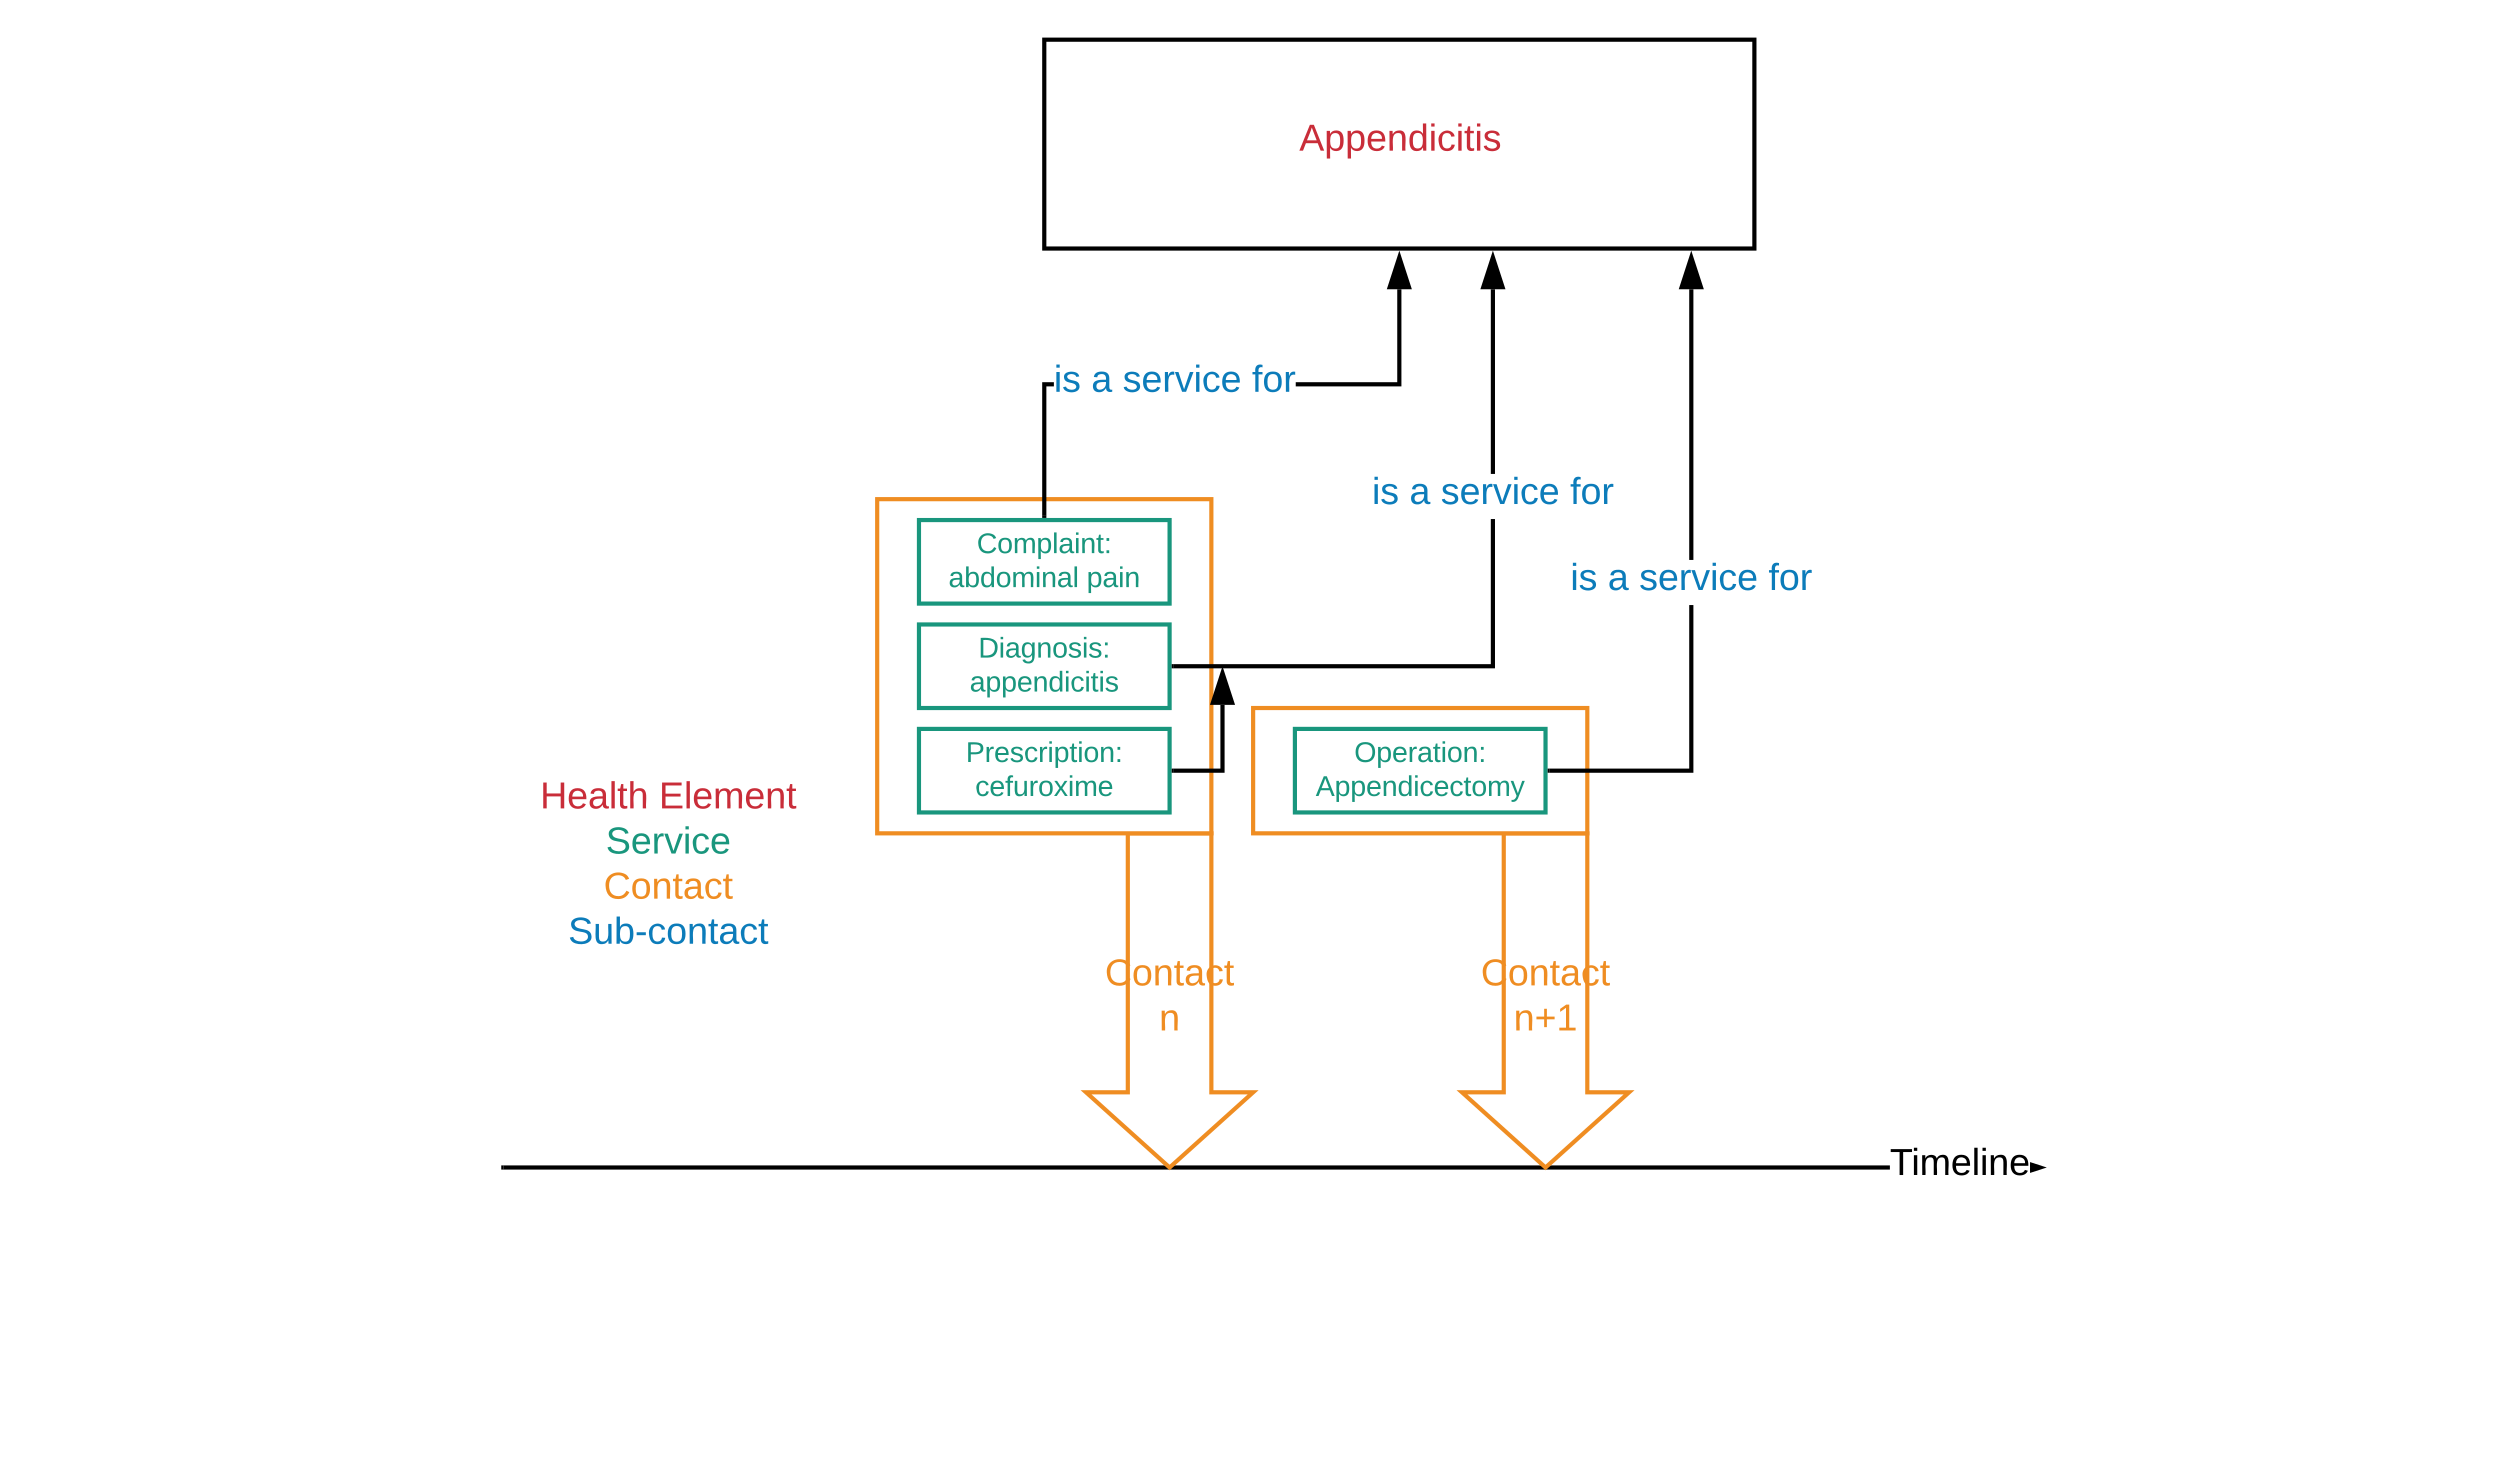 <svg xmlns="http://www.w3.org/2000/svg" xmlns:xlink="http://www.w3.org/1999/xlink" xmlns:lucid="lucid" width="1197" height="705"><g transform="translate(0 1259)" lucid:page-tab-id="TeAfj18c61sp"><g class="lucid-layer" lucid:layer-id="tlu8379tpg_A" display="block"><path d="M240-901.33h160v120H240z" fill="#fff"/><use xlink:href="#a" transform="matrix(1,0,0,1,240,-901.33) translate(18.605 29.4)"/><use xlink:href="#b" transform="matrix(1,0,0,1,240,-901.33) translate(75.505 29.4)"/><use xlink:href="#c" transform="matrix(1,0,0,1,240,-901.33) translate(50.055 51)"/><use xlink:href="#d" transform="matrix(1,0,0,1,240,-901.33) translate(49.03 72.6)"/><use xlink:href="#e" transform="matrix(1,0,0,1,240,-901.33) translate(32.03 94.2)"/><path d="M904.88-699H241v-2h663.88z"/><path d="M241.03-699H240v-2h1.03zM976.76-700l-4.78 1.56v-3.12z"/><path d="M980-700l-8.02 2.6v-2.1l1.55-.5-1.55-.5v-2.1z"/><use xlink:href="#f" transform="matrix(1,0,0,1,904.877,-710.8) translate(0 14.4)"/><path d="M580-860v124h20l-40 36-40-36h20v-124z" stroke="#ef8d22" stroke-width="2" fill="#fff"/><use xlink:href="#g" transform="matrix(1,0,0,1,525,-855) translate(4.025 67.8)"/><use xlink:href="#h" transform="matrix(1,0,0,1,525,-855) translate(30 89.4)"/><path d="M760-860v124h20l-40 36-40-36h20v-124z" stroke="#ef8d22" stroke-width="2" fill="#fff"/><use xlink:href="#g" transform="matrix(1,-2.4492935982947064e-16,2.4492935982947064e-16,1,705,-855) translate(4.025 67.8)"/><use xlink:href="#i" transform="matrix(1,-2.4492935982947064e-16,2.4492935982947064e-16,1,705,-855) translate(19.75 89.4)"/><path d="M420-1020h160v160H420z" stroke="#ef8d22" stroke-width="2" fill="#fff"/><path d="M500-1240h340v100H500z" stroke="#000" stroke-width="2" fill="#fff"/><use xlink:href="#j" transform="matrix(1,0,0,1,505,-1235) translate(117.075 48.15)"/><path d="M440-1010h120v40H440z" stroke="#19967d" stroke-width="2" fill="#fff"/><use xlink:href="#k" transform="matrix(1,0,0,1,445,-1005) translate(22.693 10.844)"/><use xlink:href="#l" transform="matrix(1,0,0,1,445,-1005) translate(9.137 27.111)"/><use xlink:href="#m" transform="matrix(1,0,0,1,445,-1005) translate(75.296 27.111)"/><use xlink:href="#n" transform="matrix(1,0,0,1,445,-1005) translate(55 43.378)"/><path d="M440-960h120v40H440z" stroke="#19967d" stroke-width="2" fill="#fff"/><use xlink:href="#o" transform="matrix(1,0,0,1,445,-955) translate(23.427 10.844)"/><use xlink:href="#p" transform="matrix(1,0,0,1,445,-955) translate(19.285 27.111)"/><use xlink:href="#q" transform="matrix(1,0,0,1,445,-955) translate(55 43.378)"/><use xlink:href="#n" transform="matrix(1,0,0,1,445,-955) translate(55 59.644)"/><path d="M504.6-1074H501v62h-2v-64h5.6zm166.4 0h-50.6v-2H669v-44.5h2z"/><path d="M501-1011h-2v-1.03h2zM674.64-1121.5h-9.28l4.64-14.26z"/><path d="M676-1120.5h-12l6-18.5zm-9.26-2h6.52l-3.26-10.03z"/><use xlink:href="#r" transform="matrix(1,0,0,1,504.589,-1085.8) translate(0 14.4)"/><use xlink:href="#s" transform="matrix(1,0,0,1,504.589,-1085.8) translate(17.95 14.4)"/><use xlink:href="#t" transform="matrix(1,0,0,1,504.589,-1085.8) translate(32.95 14.4)"/><use xlink:href="#u" transform="matrix(1,0,0,1,504.589,-1085.8) translate(94.85 14.4)"/><path d="M715.8-939H562v-2h151.8v-69.48h2zm0-93.08h-2v-88.42h2z"/><path d="M562.03-939H561v-2h1.03zM719.45-1121.5h-9.27l4.63-14.26z"/><path d="M720.82-1120.5H708.8l6-18.5zm-9.27-2h6.52l-3.26-10.03z"/><g><use xlink:href="#r" transform="matrix(1,0,0,1,656.913,-1032.078) translate(0 14.4)"/><use xlink:href="#s" transform="matrix(1,0,0,1,656.913,-1032.078) translate(17.95 14.4)"/><use xlink:href="#t" transform="matrix(1,0,0,1,656.913,-1032.078) translate(32.95 14.4)"/><use xlink:href="#u" transform="matrix(1,0,0,1,656.913,-1032.078) translate(94.85 14.4)"/></g><path d="M600-920h160v60H600z" stroke="#ef8d22" stroke-width="2" fill="#fff"/><path d="M620-910h120v40H620z" stroke="#19967d" stroke-width="2" fill="#fff"/><g><use xlink:href="#v" transform="matrix(1,0,0,1,625,-905) translate(23.408 10.844)"/><use xlink:href="#w" transform="matrix(1,0,0,1,625,-905) translate(4.957 27.111)"/><use xlink:href="#n" transform="matrix(1,0,0,1,625,-905) translate(55 43.378)"/></g><path d="M810.8-889H742v-2h66.8v-78.3h2zm0-101.9h-2v-129.6h2z"/><path d="M742.03-889H741v-2h1.03zM814.43-1121.5h-9.28l4.64-14.26z"/><path d="M815.8-1120.5h-12.02l6-18.5zm-9.27-2h6.52l-3.26-10.03z"/><g><use xlink:href="#r" transform="matrix(1,0,0,1,751.89,-990.905) translate(0 14.4)"/><use xlink:href="#s" transform="matrix(1,0,0,1,751.89,-990.905) translate(17.95 14.4)"/><use xlink:href="#t" transform="matrix(1,0,0,1,751.89,-990.905) translate(32.95 14.4)"/><use xlink:href="#u" transform="matrix(1,0,0,1,751.89,-990.905) translate(94.85 14.4)"/></g><path d="M440-910h120v40H440z" stroke="#19967d" stroke-width="2" fill="#fff"/><g><use xlink:href="#x" transform="matrix(1,0,0,1,445,-905) translate(17.421 10.844)"/><use xlink:href="#y" transform="matrix(1,0,0,1,445,-905) translate(21.921 27.111)"/><use xlink:href="#q" transform="matrix(1,0,0,1,445,-905) translate(55 43.378)"/><use xlink:href="#n" transform="matrix(1,0,0,1,445,-905) translate(55 59.644)"/></g><path d="M562-890h23.33v-31.5" stroke="#000" stroke-width="2" fill="none"/><path d="M562.03-889H561v-2h1.03z"/><path d="M585.33-936.76l4.64 14.26h-9.27z" stroke="#000" stroke-width="2"/></g><defs><path fill="#c92d39" d="M197 0v-115H63V0H30v-248h33v105h134v-105h34V0h-34" id="z"/><path fill="#c92d39" d="M100-194c63 0 86 42 84 106H49c0 40 14 67 53 68 26 1 43-12 49-29l28 8c-11 28-37 45-77 45C44 4 14-33 15-96c1-61 26-98 85-98zm52 81c6-60-76-77-97-28-3 7-6 17-6 28h103" id="A"/><path fill="#c92d39" d="M141-36C126-15 110 5 73 4 37 3 15-17 15-53c-1-64 63-63 125-63 3-35-9-54-41-54-24 1-41 7-42 31l-33-3c5-37 33-52 76-52 45 0 72 20 72 64v82c-1 20 7 32 28 27v20c-31 9-61-2-59-35zM48-53c0 20 12 33 32 33 41-3 63-29 60-74-43 2-92-5-92 41" id="B"/><path fill="#c92d39" d="M24 0v-261h32V0H24" id="C"/><path fill="#c92d39" d="M59-47c-2 24 18 29 38 22v24C64 9 27 4 27-40v-127H5v-23h24l9-43h21v43h35v23H59v120" id="D"/><path fill="#c92d39" d="M106-169C34-169 62-67 57 0H25v-261h32l-1 103c12-21 28-36 61-36 89 0 53 116 60 194h-32v-121c2-32-8-49-39-48" id="E"/><g id="a"><use transform="matrix(0.05,0,0,0.05,0,0)" xlink:href="#z"/><use transform="matrix(0.05,0,0,0.05,12.95,0)" xlink:href="#A"/><use transform="matrix(0.05,0,0,0.05,22.95,0)" xlink:href="#B"/><use transform="matrix(0.05,0,0,0.05,32.95,0)" xlink:href="#C"/><use transform="matrix(0.05,0,0,0.05,36.9,0)" xlink:href="#D"/><use transform="matrix(0.05,0,0,0.05,41.9,0)" xlink:href="#E"/></g><path fill="#c92d39" d="M30 0v-248h187v28H63v79h144v27H63v87h162V0H30" id="F"/><path fill="#c92d39" d="M210-169c-67 3-38 105-44 169h-31v-121c0-29-5-50-35-48C34-165 62-65 56 0H25l-1-190h30c1 10-1 24 2 32 10-44 99-50 107 0 11-21 27-35 58-36 85-2 47 119 55 194h-31v-121c0-29-5-49-35-48" id="G"/><path fill="#c92d39" d="M117-194c89-4 53 116 60 194h-32v-121c0-31-8-49-39-48C34-167 62-67 57 0H25l-1-190h30c1 10-1 24 2 32 11-22 29-35 61-36" id="H"/><g id="b"><use transform="matrix(0.05,0,0,0.05,0,0)" xlink:href="#F"/><use transform="matrix(0.05,0,0,0.05,12,0)" xlink:href="#C"/><use transform="matrix(0.05,0,0,0.05,15.95,0)" xlink:href="#A"/><use transform="matrix(0.05,0,0,0.05,25.95,0)" xlink:href="#G"/><use transform="matrix(0.05,0,0,0.05,40.9,0)" xlink:href="#A"/><use transform="matrix(0.05,0,0,0.05,50.9,0)" xlink:href="#H"/><use transform="matrix(0.05,0,0,0.05,60.9,0)" xlink:href="#D"/></g><path fill="#19967d" d="M185-189c-5-48-123-54-124 2 14 75 158 14 163 119 3 78-121 87-175 55-17-10-28-26-33-46l33-7c5 56 141 63 141-1 0-78-155-14-162-118-5-82 145-84 179-34 5 7 8 16 11 25" id="I"/><path fill="#19967d" d="M100-194c63 0 86 42 84 106H49c0 40 14 67 53 68 26 1 43-12 49-29l28 8c-11 28-37 45-77 45C44 4 14-33 15-96c1-61 26-98 85-98zm52 81c6-60-76-77-97-28-3 7-6 17-6 28h103" id="J"/><path fill="#19967d" d="M114-163C36-179 61-72 57 0H25l-1-190h30c1 12-1 29 2 39 6-27 23-49 58-41v29" id="K"/><path fill="#19967d" d="M108 0H70L1-190h34L89-25l56-165h34" id="L"/><path fill="#19967d" d="M24-231v-30h32v30H24zM24 0v-190h32V0H24" id="M"/><path fill="#19967d" d="M96-169c-40 0-48 33-48 73s9 75 48 75c24 0 41-14 43-38l32 2c-6 37-31 61-74 61-59 0-76-41-82-99-10-93 101-131 147-64 4 7 5 14 7 22l-32 3c-4-21-16-35-41-35" id="N"/><g id="c"><use transform="matrix(0.05,0,0,0.05,0,0)" xlink:href="#I"/><use transform="matrix(0.05,0,0,0.05,12,0)" xlink:href="#J"/><use transform="matrix(0.05,0,0,0.05,22,0)" xlink:href="#K"/><use transform="matrix(0.05,0,0,0.05,27.95,0)" xlink:href="#L"/><use transform="matrix(0.05,0,0,0.05,36.95,0)" xlink:href="#M"/><use transform="matrix(0.05,0,0,0.05,40.9,0)" xlink:href="#N"/><use transform="matrix(0.05,0,0,0.05,49.9,0)" xlink:href="#J"/></g><path fill="#ef8d22" d="M212-179c-10-28-35-45-73-45-59 0-87 40-87 99 0 60 29 101 89 101 43 0 62-24 78-52l27 14C228-24 195 4 139 4 59 4 22-46 18-125c-6-104 99-153 187-111 19 9 31 26 39 46" id="O"/><path fill="#ef8d22" d="M100-194c62-1 85 37 85 99 1 63-27 99-86 99S16-35 15-95c0-66 28-99 85-99zM99-20c44 1 53-31 53-75 0-43-8-75-51-75s-53 32-53 75 10 74 51 75" id="P"/><path fill="#ef8d22" d="M117-194c89-4 53 116 60 194h-32v-121c0-31-8-49-39-48C34-167 62-67 57 0H25l-1-190h30c1 10-1 24 2 32 11-22 29-35 61-36" id="Q"/><path fill="#ef8d22" d="M59-47c-2 24 18 29 38 22v24C64 9 27 4 27-40v-127H5v-23h24l9-43h21v43h35v23H59v120" id="R"/><path fill="#ef8d22" d="M141-36C126-15 110 5 73 4 37 3 15-17 15-53c-1-64 63-63 125-63 3-35-9-54-41-54-24 1-41 7-42 31l-33-3c5-37 33-52 76-52 45 0 72 20 72 64v82c-1 20 7 32 28 27v20c-31 9-61-2-59-35zM48-53c0 20 12 33 32 33 41-3 63-29 60-74-43 2-92-5-92 41" id="S"/><path fill="#ef8d22" d="M96-169c-40 0-48 33-48 73s9 75 48 75c24 0 41-14 43-38l32 2c-6 37-31 61-74 61-59 0-76-41-82-99-10-93 101-131 147-64 4 7 5 14 7 22l-32 3c-4-21-16-35-41-35" id="T"/><g id="d"><use transform="matrix(0.05,0,0,0.05,0,0)" xlink:href="#O"/><use transform="matrix(0.05,0,0,0.05,12.95,0)" xlink:href="#P"/><use transform="matrix(0.05,0,0,0.05,22.95,0)" xlink:href="#Q"/><use transform="matrix(0.05,0,0,0.05,32.95,0)" xlink:href="#R"/><use transform="matrix(0.05,0,0,0.05,37.95,0)" xlink:href="#S"/><use transform="matrix(0.05,0,0,0.05,47.95,0)" xlink:href="#T"/><use transform="matrix(0.05,0,0,0.05,56.95,0)" xlink:href="#R"/></g><path fill="#0c7cba" d="M185-189c-5-48-123-54-124 2 14 75 158 14 163 119 3 78-121 87-175 55-17-10-28-26-33-46l33-7c5 56 141 63 141-1 0-78-155-14-162-118-5-82 145-84 179-34 5 7 8 16 11 25" id="U"/><path fill="#0c7cba" d="M84 4C-5 8 30-112 23-190h32v120c0 31 7 50 39 49 72-2 45-101 50-169h31l1 190h-30c-1-10 1-25-2-33-11 22-28 36-60 37" id="V"/><path fill="#0c7cba" d="M115-194c53 0 69 39 70 98 0 66-23 100-70 100C84 3 66-7 56-30L54 0H23l1-261h32v101c10-23 28-34 59-34zm-8 174c40 0 45-34 45-75 0-40-5-75-45-74-42 0-51 32-51 76 0 43 10 73 51 73" id="W"/><path fill="#0c7cba" d="M16-82v-28h88v28H16" id="X"/><path fill="#0c7cba" d="M96-169c-40 0-48 33-48 73s9 75 48 75c24 0 41-14 43-38l32 2c-6 37-31 61-74 61-59 0-76-41-82-99-10-93 101-131 147-64 4 7 5 14 7 22l-32 3c-4-21-16-35-41-35" id="Y"/><path fill="#0c7cba" d="M100-194c62-1 85 37 85 99 1 63-27 99-86 99S16-35 15-95c0-66 28-99 85-99zM99-20c44 1 53-31 53-75 0-43-8-75-51-75s-53 32-53 75 10 74 51 75" id="Z"/><path fill="#0c7cba" d="M117-194c89-4 53 116 60 194h-32v-121c0-31-8-49-39-48C34-167 62-67 57 0H25l-1-190h30c1 10-1 24 2 32 11-22 29-35 61-36" id="aa"/><path fill="#0c7cba" d="M59-47c-2 24 18 29 38 22v24C64 9 27 4 27-40v-127H5v-23h24l9-43h21v43h35v23H59v120" id="ab"/><path fill="#0c7cba" d="M141-36C126-15 110 5 73 4 37 3 15-17 15-53c-1-64 63-63 125-63 3-35-9-54-41-54-24 1-41 7-42 31l-33-3c5-37 33-52 76-52 45 0 72 20 72 64v82c-1 20 7 32 28 27v20c-31 9-61-2-59-35zM48-53c0 20 12 33 32 33 41-3 63-29 60-74-43 2-92-5-92 41" id="ac"/><g id="e"><use transform="matrix(0.05,0,0,0.05,0,0)" xlink:href="#U"/><use transform="matrix(0.05,0,0,0.05,12,0)" xlink:href="#V"/><use transform="matrix(0.05,0,0,0.05,22,0)" xlink:href="#W"/><use transform="matrix(0.05,0,0,0.05,32,0)" xlink:href="#X"/><use transform="matrix(0.05,0,0,0.05,37.95,0)" xlink:href="#Y"/><use transform="matrix(0.05,0,0,0.05,46.95,0)" xlink:href="#Z"/><use transform="matrix(0.05,0,0,0.05,56.95,0)" xlink:href="#aa"/><use transform="matrix(0.05,0,0,0.05,66.95,0)" xlink:href="#ab"/><use transform="matrix(0.05,0,0,0.05,71.95,0)" xlink:href="#ac"/><use transform="matrix(0.05,0,0,0.05,81.95,0)" xlink:href="#Y"/><use transform="matrix(0.05,0,0,0.05,90.95,0)" xlink:href="#ab"/></g><path d="M127-220V0H93v-220H8v-28h204v28h-85" id="ad"/><path d="M24-231v-30h32v30H24zM24 0v-190h32V0H24" id="ae"/><path d="M210-169c-67 3-38 105-44 169h-31v-121c0-29-5-50-35-48C34-165 62-65 56 0H25l-1-190h30c1 10-1 24 2 32 10-44 99-50 107 0 11-21 27-35 58-36 85-2 47 119 55 194h-31v-121c0-29-5-49-35-48" id="af"/><path d="M100-194c63 0 86 42 84 106H49c0 40 14 67 53 68 26 1 43-12 49-29l28 8c-11 28-37 45-77 45C44 4 14-33 15-96c1-61 26-98 85-98zm52 81c6-60-76-77-97-28-3 7-6 17-6 28h103" id="ag"/><path d="M24 0v-261h32V0H24" id="ah"/><path d="M117-194c89-4 53 116 60 194h-32v-121c0-31-8-49-39-48C34-167 62-67 57 0H25l-1-190h30c1 10-1 24 2 32 11-22 29-35 61-36" id="ai"/><g id="f"><use transform="matrix(0.05,0,0,0.05,0,0)" xlink:href="#ad"/><use transform="matrix(0.05,0,0,0.05,10.3,0)" xlink:href="#ae"/><use transform="matrix(0.05,0,0,0.05,14.25,0)" xlink:href="#af"/><use transform="matrix(0.05,0,0,0.05,29.2,0)" xlink:href="#ag"/><use transform="matrix(0.05,0,0,0.05,39.2,0)" xlink:href="#ah"/><use transform="matrix(0.05,0,0,0.05,43.15,0)" xlink:href="#ae"/><use transform="matrix(0.05,0,0,0.05,47.1,0)" xlink:href="#ai"/><use transform="matrix(0.05,0,0,0.05,57.1,0)" xlink:href="#ag"/></g><g id="g"><use transform="matrix(0.05,0,0,0.05,0,0)" xlink:href="#O"/><use transform="matrix(0.05,0,0,0.05,12.95,0)" xlink:href="#P"/><use transform="matrix(0.05,0,0,0.05,22.95,0)" xlink:href="#Q"/><use transform="matrix(0.05,0,0,0.05,32.95,0)" xlink:href="#R"/><use transform="matrix(0.05,0,0,0.05,37.95,0)" xlink:href="#S"/><use transform="matrix(0.05,0,0,0.05,47.95,0)" xlink:href="#T"/><use transform="matrix(0.05,0,0,0.05,56.95,0)" xlink:href="#R"/></g><use transform="matrix(0.05,0,0,0.05,0,0)" xlink:href="#Q" id="h"/><path fill="#ef8d22" d="M118-107v75H92v-75H18v-26h74v-75h26v75h74v26h-74" id="aj"/><path fill="#ef8d22" d="M27 0v-27h64v-190l-56 39v-29l58-41h29v221h61V0H27" id="ak"/><g id="i"><use transform="matrix(0.05,0,0,0.05,0,0)" xlink:href="#Q"/><use transform="matrix(0.05,0,0,0.05,10,0)" xlink:href="#aj"/><use transform="matrix(0.05,0,0,0.05,20.5,0)" xlink:href="#ak"/></g><path fill="#c92d39" d="M205 0l-28-72H64L36 0H1l101-248h38L239 0h-34zm-38-99l-47-123c-12 45-31 82-46 123h93" id="al"/><path fill="#c92d39" d="M115-194c55 1 70 41 70 98S169 2 115 4C84 4 66-9 55-30l1 105H24l-1-265h31l2 30c10-21 28-34 59-34zm-8 174c40 0 45-34 45-75s-6-73-45-74c-42 0-51 32-51 76 0 43 10 73 51 73" id="am"/><path fill="#c92d39" d="M85-194c31 0 48 13 60 33l-1-100h32l1 261h-30c-2-10 0-23-3-31C134-8 116 4 85 4 32 4 16-35 15-94c0-66 23-100 70-100zm9 24c-40 0-46 34-46 75 0 40 6 74 45 74 42 0 51-32 51-76 0-42-9-74-50-73" id="an"/><path fill="#c92d39" d="M24-231v-30h32v30H24zM24 0v-190h32V0H24" id="ao"/><path fill="#c92d39" d="M96-169c-40 0-48 33-48 73s9 75 48 75c24 0 41-14 43-38l32 2c-6 37-31 61-74 61-59 0-76-41-82-99-10-93 101-131 147-64 4 7 5 14 7 22l-32 3c-4-21-16-35-41-35" id="ap"/><path fill="#c92d39" d="M135-143c-3-34-86-38-87 0 15 53 115 12 119 90S17 21 10-45l28-5c4 36 97 45 98 0-10-56-113-15-118-90-4-57 82-63 122-42 12 7 21 19 24 35" id="aq"/><g id="j"><use transform="matrix(0.05,0,0,0.05,0,0)" xlink:href="#al"/><use transform="matrix(0.05,0,0,0.05,12,0)" xlink:href="#am"/><use transform="matrix(0.05,0,0,0.05,22,0)" xlink:href="#am"/><use transform="matrix(0.05,0,0,0.05,32,0)" xlink:href="#A"/><use transform="matrix(0.05,0,0,0.05,42,0)" xlink:href="#H"/><use transform="matrix(0.05,0,0,0.05,52,0)" xlink:href="#an"/><use transform="matrix(0.05,0,0,0.05,62,0)" xlink:href="#ao"/><use transform="matrix(0.05,0,0,0.05,65.95,0)" xlink:href="#ap"/><use transform="matrix(0.05,0,0,0.05,74.95,0)" xlink:href="#ao"/><use transform="matrix(0.05,0,0,0.05,78.9,0)" xlink:href="#D"/><use transform="matrix(0.05,0,0,0.05,83.9,0)" xlink:href="#ao"/><use transform="matrix(0.05,0,0,0.05,87.85,0)" xlink:href="#aq"/></g><path fill="#19967d" d="M212-179c-10-28-35-45-73-45-59 0-87 40-87 99 0 60 29 101 89 101 43 0 62-24 78-52l27 14C228-24 195 4 139 4 59 4 22-46 18-125c-6-104 99-153 187-111 19 9 31 26 39 46" id="ar"/><path fill="#19967d" d="M100-194c62-1 85 37 85 99 1 63-27 99-86 99S16-35 15-95c0-66 28-99 85-99zM99-20c44 1 53-31 53-75 0-43-8-75-51-75s-53 32-53 75 10 74 51 75" id="as"/><path fill="#19967d" d="M210-169c-67 3-38 105-44 169h-31v-121c0-29-5-50-35-48C34-165 62-65 56 0H25l-1-190h30c1 10-1 24 2 32 10-44 99-50 107 0 11-21 27-35 58-36 85-2 47 119 55 194h-31v-121c0-29-5-49-35-48" id="at"/><path fill="#19967d" d="M115-194c55 1 70 41 70 98S169 2 115 4C84 4 66-9 55-30l1 105H24l-1-265h31l2 30c10-21 28-34 59-34zm-8 174c40 0 45-34 45-75s-6-73-45-74c-42 0-51 32-51 76 0 43 10 73 51 73" id="au"/><path fill="#19967d" d="M24 0v-261h32V0H24" id="av"/><path fill="#19967d" d="M141-36C126-15 110 5 73 4 37 3 15-17 15-53c-1-64 63-63 125-63 3-35-9-54-41-54-24 1-41 7-42 31l-33-3c5-37 33-52 76-52 45 0 72 20 72 64v82c-1 20 7 32 28 27v20c-31 9-61-2-59-35zM48-53c0 20 12 33 32 33 41-3 63-29 60-74-43 2-92-5-92 41" id="aw"/><path fill="#19967d" d="M117-194c89-4 53 116 60 194h-32v-121c0-31-8-49-39-48C34-167 62-67 57 0H25l-1-190h30c1 10-1 24 2 32 11-22 29-35 61-36" id="ax"/><path fill="#19967d" d="M59-47c-2 24 18 29 38 22v24C64 9 27 4 27-40v-127H5v-23h24l9-43h21v43h35v23H59v120" id="ay"/><path fill="#19967d" d="M33-154v-36h34v36H33zM33 0v-36h34V0H33" id="az"/><g id="k"><use transform="matrix(0.038,0,0,0.038,0,0)" xlink:href="#ar"/><use transform="matrix(0.038,0,0,0.038,9.752,0)" xlink:href="#as"/><use transform="matrix(0.038,0,0,0.038,17.283,0)" xlink:href="#at"/><use transform="matrix(0.038,0,0,0.038,28.542,0)" xlink:href="#au"/><use transform="matrix(0.038,0,0,0.038,36.073,0)" xlink:href="#av"/><use transform="matrix(0.038,0,0,0.038,39.048,0)" xlink:href="#aw"/><use transform="matrix(0.038,0,0,0.038,46.578,0)" xlink:href="#M"/><use transform="matrix(0.038,0,0,0.038,49.553,0)" xlink:href="#ax"/><use transform="matrix(0.038,0,0,0.038,57.084,0)" xlink:href="#ay"/><use transform="matrix(0.038,0,0,0.038,60.849,0)" xlink:href="#az"/></g><path fill="#19967d" d="M115-194c53 0 69 39 70 98 0 66-23 100-70 100C84 3 66-7 56-30L54 0H23l1-261h32v101c10-23 28-34 59-34zm-8 174c40 0 45-34 45-75 0-40-5-75-45-74-42 0-51 32-51 76 0 43 10 73 51 73" id="aA"/><path fill="#19967d" d="M85-194c31 0 48 13 60 33l-1-100h32l1 261h-30c-2-10 0-23-3-31C134-8 116 4 85 4 32 4 16-35 15-94c0-66 23-100 70-100zm9 24c-40 0-46 34-46 75 0 40 6 74 45 74 42 0 51-32 51-76 0-42-9-74-50-73" id="aB"/><g id="l"><use transform="matrix(0.038,0,0,0.038,0,0)" xlink:href="#aw"/><use transform="matrix(0.038,0,0,0.038,7.531,0)" xlink:href="#aA"/><use transform="matrix(0.038,0,0,0.038,15.062,0)" xlink:href="#aB"/><use transform="matrix(0.038,0,0,0.038,22.593,0)" xlink:href="#as"/><use transform="matrix(0.038,0,0,0.038,30.123,0)" xlink:href="#at"/><use transform="matrix(0.038,0,0,0.038,41.382,0)" xlink:href="#M"/><use transform="matrix(0.038,0,0,0.038,44.357,0)" xlink:href="#ax"/><use transform="matrix(0.038,0,0,0.038,51.888,0)" xlink:href="#aw"/><use transform="matrix(0.038,0,0,0.038,59.419,0)" xlink:href="#av"/></g><g id="m"><use transform="matrix(0.038,0,0,0.038,0,0)" xlink:href="#au"/><use transform="matrix(0.038,0,0,0.038,7.531,0)" xlink:href="#aw"/><use transform="matrix(0.038,0,0,0.038,15.062,0)" xlink:href="#M"/><use transform="matrix(0.038,0,0,0.038,18.036,0)" xlink:href="#ax"/></g><path fill="#19967d" d="M30-248c118-7 216 8 213 122C240-48 200 0 122 0H30v-248zM63-27c89 8 146-16 146-99s-60-101-146-95v194" id="aC"/><path fill="#19967d" d="M177-190C167-65 218 103 67 71c-23-6-38-20-44-43l32-5c15 47 100 32 89-28v-30C133-14 115 1 83 1 29 1 15-40 15-95c0-56 16-97 71-98 29-1 48 16 59 35 1-10 0-23 2-32h30zM94-22c36 0 50-32 50-73 0-42-14-75-50-75-39 0-46 34-46 75s6 73 46 73" id="aD"/><path fill="#19967d" d="M135-143c-3-34-86-38-87 0 15 53 115 12 119 90S17 21 10-45l28-5c4 36 97 45 98 0-10-56-113-15-118-90-4-57 82-63 122-42 12 7 21 19 24 35" id="aE"/><g id="o"><use transform="matrix(0.038,0,0,0.038,0,0)" xlink:href="#aC"/><use transform="matrix(0.038,0,0,0.038,9.752,0)" xlink:href="#M"/><use transform="matrix(0.038,0,0,0.038,12.727,0)" xlink:href="#aw"/><use transform="matrix(0.038,0,0,0.038,20.258,0)" xlink:href="#aD"/><use transform="matrix(0.038,0,0,0.038,27.789,0)" xlink:href="#ax"/><use transform="matrix(0.038,0,0,0.038,35.32,0)" xlink:href="#as"/><use transform="matrix(0.038,0,0,0.038,42.851,0)" xlink:href="#aE"/><use transform="matrix(0.038,0,0,0.038,49.628,0)" xlink:href="#M"/><use transform="matrix(0.038,0,0,0.038,52.603,0)" xlink:href="#aE"/><use transform="matrix(0.038,0,0,0.038,59.381,0)" xlink:href="#az"/></g><g id="p"><use transform="matrix(0.038,0,0,0.038,0,0)" xlink:href="#aw"/><use transform="matrix(0.038,0,0,0.038,7.531,0)" xlink:href="#au"/><use transform="matrix(0.038,0,0,0.038,15.062,0)" xlink:href="#au"/><use transform="matrix(0.038,0,0,0.038,22.593,0)" xlink:href="#J"/><use transform="matrix(0.038,0,0,0.038,30.123,0)" xlink:href="#ax"/><use transform="matrix(0.038,0,0,0.038,37.654,0)" xlink:href="#aB"/><use transform="matrix(0.038,0,0,0.038,45.185,0)" xlink:href="#M"/><use transform="matrix(0.038,0,0,0.038,48.16,0)" xlink:href="#N"/><use transform="matrix(0.038,0,0,0.038,54.938,0)" xlink:href="#M"/><use transform="matrix(0.038,0,0,0.038,57.912,0)" xlink:href="#ay"/><use transform="matrix(0.038,0,0,0.038,61.678,0)" xlink:href="#M"/><use transform="matrix(0.038,0,0,0.038,64.652,0)" xlink:href="#aE"/></g><path fill="#0c7cba" d="M24-231v-30h32v30H24zM24 0v-190h32V0H24" id="aF"/><path fill="#0c7cba" d="M135-143c-3-34-86-38-87 0 15 53 115 12 119 90S17 21 10-45l28-5c4 36 97 45 98 0-10-56-113-15-118-90-4-57 82-63 122-42 12 7 21 19 24 35" id="aG"/><g id="r"><use transform="matrix(0.05,0,0,0.05,0,0)" xlink:href="#aF"/><use transform="matrix(0.05,0,0,0.05,3.95,0)" xlink:href="#aG"/></g><use transform="matrix(0.05,0,0,0.05,0,0)" xlink:href="#ac" id="s"/><path fill="#0c7cba" d="M100-194c63 0 86 42 84 106H49c0 40 14 67 53 68 26 1 43-12 49-29l28 8c-11 28-37 45-77 45C44 4 14-33 15-96c1-61 26-98 85-98zm52 81c6-60-76-77-97-28-3 7-6 17-6 28h103" id="aH"/><path fill="#0c7cba" d="M114-163C36-179 61-72 57 0H25l-1-190h30c1 12-1 29 2 39 6-27 23-49 58-41v29" id="aI"/><path fill="#0c7cba" d="M108 0H70L1-190h34L89-25l56-165h34" id="aJ"/><g id="t"><use transform="matrix(0.05,0,0,0.05,0,0)" xlink:href="#aG"/><use transform="matrix(0.05,0,0,0.05,9,0)" xlink:href="#aH"/><use transform="matrix(0.05,0,0,0.05,19,0)" xlink:href="#aI"/><use transform="matrix(0.05,0,0,0.05,24.95,0)" xlink:href="#aJ"/><use transform="matrix(0.05,0,0,0.05,33.95,0)" xlink:href="#aF"/><use transform="matrix(0.05,0,0,0.05,37.9,0)" xlink:href="#Y"/><use transform="matrix(0.05,0,0,0.05,46.9,0)" xlink:href="#aH"/></g><path fill="#0c7cba" d="M101-234c-31-9-42 10-38 44h38v23H63V0H32v-167H5v-23h27c-7-52 17-82 69-68v24" id="aK"/><g id="u"><use transform="matrix(0.05,0,0,0.05,0,0)" xlink:href="#aK"/><use transform="matrix(0.05,0,0,0.05,5,0)" xlink:href="#Z"/><use transform="matrix(0.05,0,0,0.05,15,0)" xlink:href="#aI"/></g><path fill="#19967d" d="M140-251c81 0 123 46 123 126C263-46 219 4 140 4 59 4 17-45 17-125s42-126 123-126zm0 227c63 0 89-41 89-101s-29-99-89-99c-61 0-89 39-89 99S79-25 140-24" id="aL"/><g id="v"><use transform="matrix(0.038,0,0,0.038,0,0)" xlink:href="#aL"/><use transform="matrix(0.038,0,0,0.038,10.543,0)" xlink:href="#au"/><use transform="matrix(0.038,0,0,0.038,18.074,0)" xlink:href="#J"/><use transform="matrix(0.038,0,0,0.038,25.605,0)" xlink:href="#K"/><use transform="matrix(0.038,0,0,0.038,30.086,0)" xlink:href="#aw"/><use transform="matrix(0.038,0,0,0.038,37.617,0)" xlink:href="#ay"/><use transform="matrix(0.038,0,0,0.038,41.382,0)" xlink:href="#M"/><use transform="matrix(0.038,0,0,0.038,44.357,0)" xlink:href="#as"/><use transform="matrix(0.038,0,0,0.038,51.888,0)" xlink:href="#ax"/><use transform="matrix(0.038,0,0,0.038,59.419,0)" xlink:href="#az"/></g><path fill="#19967d" d="M205 0l-28-72H64L36 0H1l101-248h38L239 0h-34zm-38-99l-47-123c-12 45-31 82-46 123h93" id="aM"/><path fill="#19967d" d="M179-190L93 31C79 59 56 82 12 73V49c39 6 53-20 64-50L1-190h34L92-34l54-156h33" id="aN"/><g id="w"><use transform="matrix(0.038,0,0,0.038,0,0)" xlink:href="#aM"/><use transform="matrix(0.038,0,0,0.038,9.037,0)" xlink:href="#au"/><use transform="matrix(0.038,0,0,0.038,16.568,0)" xlink:href="#au"/><use transform="matrix(0.038,0,0,0.038,24.099,0)" xlink:href="#J"/><use transform="matrix(0.038,0,0,0.038,31.63,0)" xlink:href="#ax"/><use transform="matrix(0.038,0,0,0.038,39.16,0)" xlink:href="#aB"/><use transform="matrix(0.038,0,0,0.038,46.691,0)" xlink:href="#M"/><use transform="matrix(0.038,0,0,0.038,49.666,0)" xlink:href="#N"/><use transform="matrix(0.038,0,0,0.038,56.444,0)" xlink:href="#J"/><use transform="matrix(0.038,0,0,0.038,63.975,0)" xlink:href="#N"/><use transform="matrix(0.038,0,0,0.038,70.752,0)" xlink:href="#ay"/><use transform="matrix(0.038,0,0,0.038,74.518,0)" xlink:href="#as"/><use transform="matrix(0.038,0,0,0.038,82.049,0)" xlink:href="#at"/><use transform="matrix(0.038,0,0,0.038,93.307,0)" xlink:href="#aN"/></g><path fill="#19967d" d="M30-248c87 1 191-15 191 75 0 78-77 80-158 76V0H30v-248zm33 125c57 0 124 11 124-50 0-59-68-47-124-48v98" id="aO"/><g id="x"><use transform="matrix(0.038,0,0,0.038,0,0)" xlink:href="#aO"/><use transform="matrix(0.038,0,0,0.038,9.037,0)" xlink:href="#K"/><use transform="matrix(0.038,0,0,0.038,13.518,0)" xlink:href="#J"/><use transform="matrix(0.038,0,0,0.038,21.049,0)" xlink:href="#aE"/><use transform="matrix(0.038,0,0,0.038,27.827,0)" xlink:href="#N"/><use transform="matrix(0.038,0,0,0.038,34.604,0)" xlink:href="#K"/><use transform="matrix(0.038,0,0,0.038,39.085,0)" xlink:href="#M"/><use transform="matrix(0.038,0,0,0.038,42.06,0)" xlink:href="#au"/><use transform="matrix(0.038,0,0,0.038,49.591,0)" xlink:href="#ay"/><use transform="matrix(0.038,0,0,0.038,53.356,0)" xlink:href="#M"/><use transform="matrix(0.038,0,0,0.038,56.331,0)" xlink:href="#as"/><use transform="matrix(0.038,0,0,0.038,63.862,0)" xlink:href="#ax"/><use transform="matrix(0.038,0,0,0.038,71.393,0)" xlink:href="#az"/></g><path fill="#19967d" d="M101-234c-31-9-42 10-38 44h38v23H63V0H32v-167H5v-23h27c-7-52 17-82 69-68v24" id="aP"/><path fill="#19967d" d="M84 4C-5 8 30-112 23-190h32v120c0 31 7 50 39 49 72-2 45-101 50-169h31l1 190h-30c-1-10 1-25-2-33-11 22-28 36-60 37" id="aQ"/><path fill="#19967d" d="M141 0L90-78 38 0H4l68-98-65-92h35l48 74 47-74h35l-64 92 68 98h-35" id="aR"/><g id="y"><use transform="matrix(0.038,0,0,0.038,0,0)" xlink:href="#N"/><use transform="matrix(0.038,0,0,0.038,6.778,0)" xlink:href="#J"/><use transform="matrix(0.038,0,0,0.038,14.309,0)" xlink:href="#aP"/><use transform="matrix(0.038,0,0,0.038,18.074,0)" xlink:href="#aQ"/><use transform="matrix(0.038,0,0,0.038,25.605,0)" xlink:href="#K"/><use transform="matrix(0.038,0,0,0.038,30.086,0)" xlink:href="#as"/><use transform="matrix(0.038,0,0,0.038,37.617,0)" xlink:href="#aR"/><use transform="matrix(0.038,0,0,0.038,44.394,0)" xlink:href="#M"/><use transform="matrix(0.038,0,0,0.038,47.369,0)" xlink:href="#at"/><use transform="matrix(0.038,0,0,0.038,58.628,0)" xlink:href="#J"/></g></defs></g></svg>